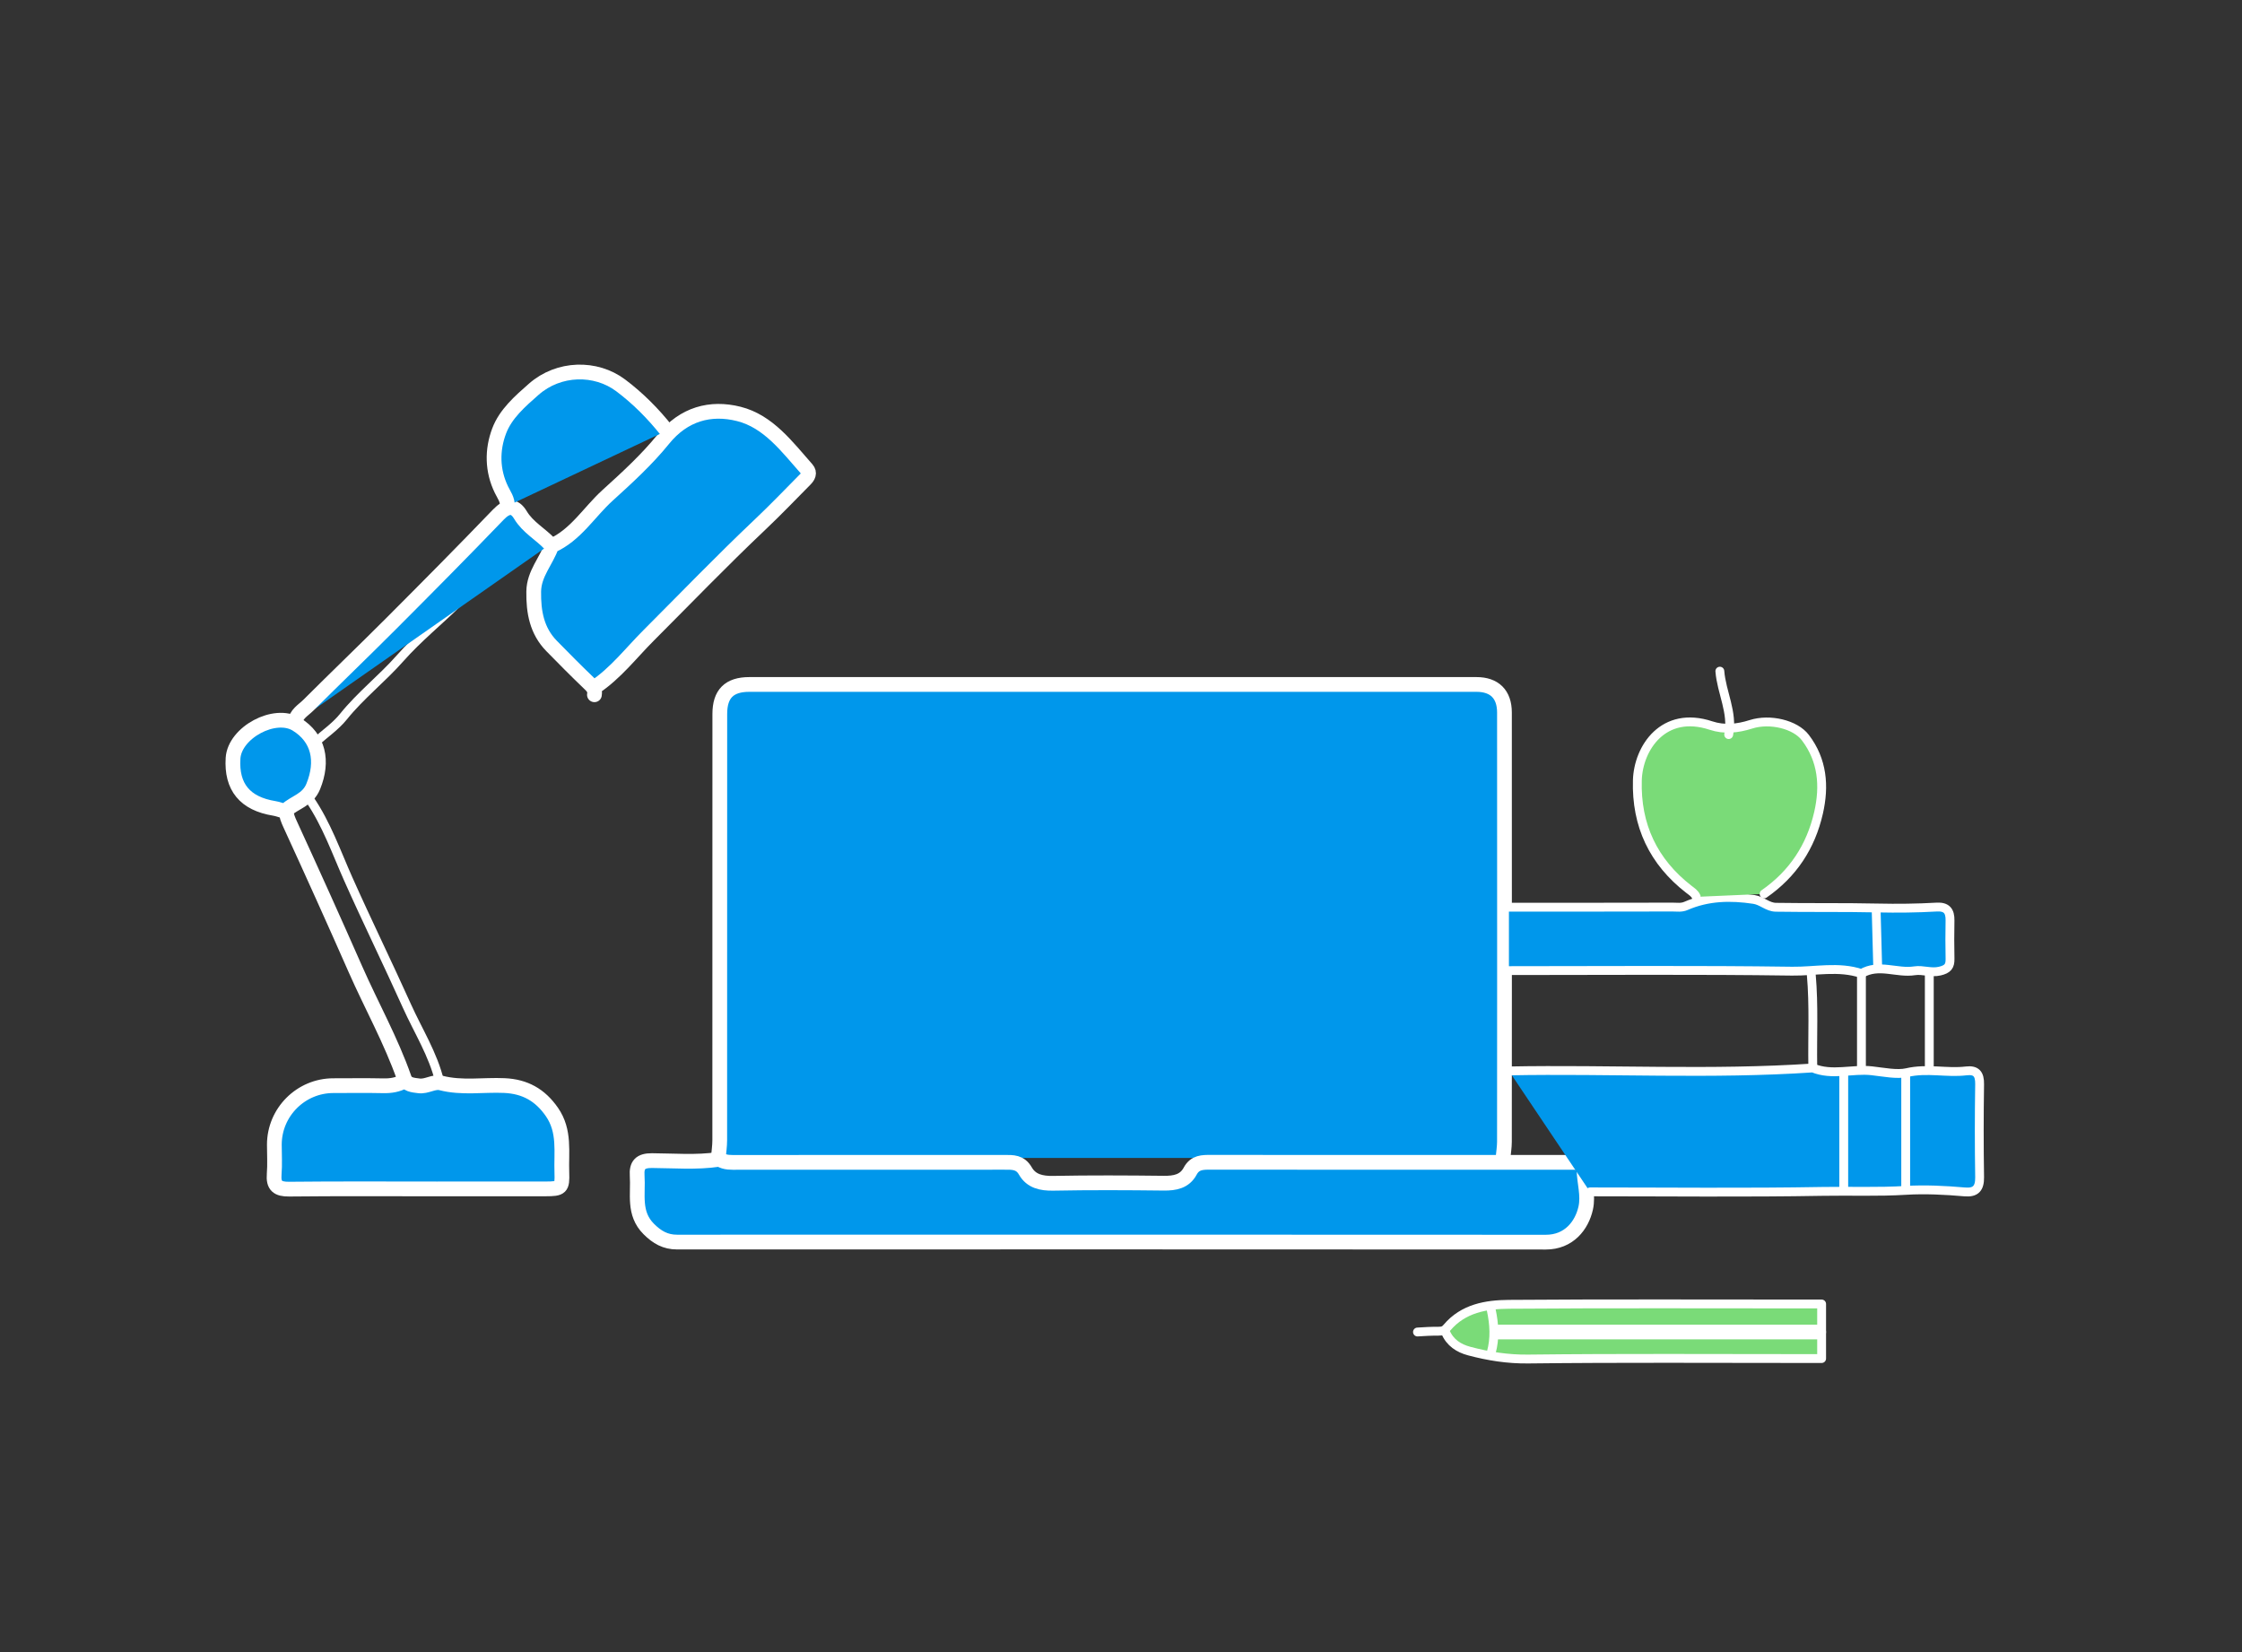<svg version="1.1" id="Layer_1" xmlns="http://www.w3.org/2000/svg" xmlns:xlink="http://www.w3.org/1999/xlink" x="0px" y="0px"
	 width="100%" viewBox="0 0 760 560" enable-background="new 0 0 760 560" xml:space="preserve">
<rect x="0" y="0" width="760" height="560" fill="#333333" stroke="none"/>
<path fill="#0097eb" opacity="1" stroke="#fff" stroke-linecap="round" stroke-linejoin="round" stroke-width="5"
	d="
M509.5,392.5 
	C509.667,390.667 509.974,388.834 509.978,387 
	C510.015,369.833 510,352.667 510,335.5 
	C510,328 510,320.5 510,313 
	C510,289.167 510.02,265.333 509.986,241.5 
	C509.977,235.334 506.601,232.005 500.5,232.005 
	C418.333,231.998 336.167,231.997 254,232.005 
	C247.167,232.006 244,235.208 244,242 
	C244,290.167 244.006,338.333 243.979,386.5 
	C243.978,388.5 243.667,390.5 243.5,392.5 
"/>
<path fill="#0097eb" opacity="1" stroke="#fff" stroke-linecap="round" stroke-linejoin="round" stroke-width="5"
	d="
M243.5,393 
	C236.021,394.104 228.496,393.449 221.001,393.405 
	C217.103,393.382 215.737,394.844 215.988,398.501 
	C216.413,404.71 214.574,411.249 219.916,416.584 
	C222.718,419.382 225.55,421.02 229.5,421.019 
	C327.667,420.995 425.833,420.978 524,421.043 
	C531.842,421.048 536.211,415.387 537.523,409.505 
	C538.505,405.098 537.032,400.841 536.958,396.501 
	C536.916,393.964 534.892,393.983 533,393.992 
	C527.667,394.016 522.333,394 517,394 
	C481.5,394 446,394.015 410.5,393.971 
	C407.642,393.967 405.085,393.926 403.452,396.974 
	C401.575,400.48 398.275,401.1 394.499,401.056 
	C382.001,400.908 369.497,400.846 357.002,401.089 
	C352.99,401.167 349.56,400.373 347.597,396.945 
	C345.819,393.842 343.309,393.984 340.5,393.986 
	C310.333,394.009 280.167,393.998 250,394.005 
	C247.938,394.005 245.861,394.169 244,393 
"/>
<path fill="#0097eb" opacity="1" stroke="#fff" stroke-linecap="round" stroke-linejoin="round" stroke-width="5"
	d="
M137,366.5 
	C134.816,367.695 132.507,368.095 129.999,368.039 
	C124.335,367.914 118.667,368 113,368 
	C101.992,368 93,376.992 93,388 
	C93,391.333 93.214,394.684 92.944,397.995 
	C92.626,401.904 94.107,403.118 98.001,403.076 
	C114.666,402.898 131.333,403 148,403 
	C160.333,403 172.667,403.021 185,402.99 
	C190.196,402.977 190.644,402.645 190.458,397.502 
	C190.206,390.535 191.594,383.422 187.099,376.931 
	C183.066,371.108 177.925,368.285 171.002,367.966 
	C163.835,367.636 156.626,368.927 149.478,367.087 
	C147.066,366.467 144.65,368.414 141.992,368.062 
	C139.932,367.789 137.809,367.696 137.035,365.488 
	C132.554,352.693 125.918,340.871 120.472,328.512 
	C113.252,312.129 105.888,295.808 98.418,279.537 
	C97.646,277.856 96.982,276.322 96.999,274.625 
	C100.021,271.857 104.289,271.238 106.188,266.577 
	C109.686,257.992 108.048,250.134 100.5,245.5 
	C93.174,241.002 79.55,248.289 79,257 
	C78.383,266.769 83.044,272.411 92.997,274.019 
	C94.186,274.211 95.333,274.667 96.5,275 
"/>
<path fill="#0097eb" opacity="1" stroke="#fff" stroke-linecap="round" stroke-linejoin="round" stroke-width="5"
	d="
M201.5,233 
	C208.672,228.23 213.893,221.362 219.876,215.376 
	C232.372,202.872 244.633,190.136 257.477,177.976 
	C262.781,172.954 267.853,167.686 272.983,162.483 
	C273.922,161.53 274.645,160.309 273.493,159.006 
	C266.824,151.47 260.475,142.814 250.425,140.3 
	C240.861,137.907 231.814,140.27 224.852,148.88 
	C219.251,155.806 212.561,161.917 205.934,167.928 
	C199.642,173.636 195.169,181.385 187,185 
	C185.176,190.235 181.004,194.449 180.921,200.499 
	C180.827,207.46 181.96,213.838 187.009,218.991 
	C191.132,223.201 195.28,227.389 199.533,231.465 
	C200.757,232.638 201.858,233.654 201.5,235.5 
"/>
<path fill="#0097eb" opacity="1" stroke="#fff" stroke-linecap="round" stroke-linejoin="round" stroke-width="3"
	d="
M511.5,329 
	C543.5,329 575.504,328.736 607.497,329.189 
	C615.304,329.3 623.263,327.401 631,330 
	C636.825,326.512 643.023,330.009 649.01,329.061 
	C651.787,328.621 654.532,329.878 657.54,329.17 
	C660.238,328.535 661.081,327.53 661.026,324.999 
	C660.932,320.668 660.939,316.332 661.02,312 
	C661.079,308.837 659.904,307.268 656.498,307.465 
	C649.841,307.85 643.121,307.924 636.505,307.776 
	C625,307.52 613.499,307.715 602,307.53 
	C599.173,307.485 597.303,305.291 594.519,304.873 
	C586.605,303.682 578.923,303.845 571.527,307.062 
	C569.946,307.75 568.489,307.46 567,307.465 
	C548.5,307.519 530,307.5 511.5,307.5 
"/>
<path fill="#7ADB78" opacity="1" stroke="#fff" stroke-linecap="round" stroke-linejoin="round" stroke-width="3"
	d="
M490,451.5 
	C491.503,455.099 494.471,457.019 498.011,457.96 
	C504.545,459.697 511.072,460.741 518.002,460.66 
	C549.331,460.294 580.667,460.5 612,460.5 
	C613.75,460.5 615.501,460.5 617.5,460.5 
	C617.5,454.341 617.5,448.424 617.5,442 
	C615.835,442 614.167,442 612.5,442 
	C578.833,442 545.166,441.853 511.501,442.111 
	C503.788,442.17 496.024,443.471 490.508,450.006 
	C489.683,450.984 489.029,451.243 487.498,451.233 
	C485.222,451.218 482.834,451.341 480.5,451.5 
"/>
<path fill="#7ADB78" opacity="1" stroke="#fff" stroke-linecap="round" stroke-linejoin="round" stroke-width="5"
	d="
M507.5,451.5 
	C543.833,451.5 580.167,451.5 616.5,451.5 
"/>
<path fill="#0097eb" opacity="1" stroke="#fff" stroke-linecap="round" stroke-linejoin="round" stroke-width="3"
	d="
M539,404 
	C565.333,404 591.672,404.304 617.997,403.837 
	C627.318,403.671 636.656,404.069 646.03,403.491 
	C652.447,403.096 659.347,403.43 665.999,404.015 
	C669.756,404.346 671.116,402.754 671.057,398.999 
	C670.893,388.502 670.898,377.998 671.058,367.501 
	C671.111,364.071 669.926,362.585 666.5,362.998 
	C659.857,363.798 653.261,361.975 646.402,363.58 
	C643.082,364.356 638.489,363.398 634.505,362.956 
	C627.849,362.217 621.048,364.714 614.5,362 
	C580.186,364.32 545.83,362.343 511.5,363 
"/>
<path fill="#0097eb" opacity="1" stroke="#fff" stroke-linecap="round" stroke-linejoin="round" stroke-width="3"
	d="
M105,271 
	C110.7,279.342 113.989,288.835 118.062,297.973 
	C124.497,312.409 131.462,326.609 137.951,341.022 
	C141.749,349.46 146.809,357.364 149,366.5 
"/>
<path fill="#0097eb" opacity="1" stroke="#fff" stroke-linecap="round" stroke-linejoin="round" stroke-width="3"
	d="
M179,180 
	C171.167,188 163.423,196.091 155.472,203.972 
	C148.943,210.444 141.693,216.249 135.633,223.117 
	C129.526,230.039 122.213,235.715 116.409,242.927 
	C113.78,246.193 110.167,248.667 107,251.5 
"/>
<path fill="#7ADB78" opacity="1" stroke="#fff" stroke-linecap="round" stroke-linejoin="round" stroke-width="3"
	d="
M598,303 
	C607.755,296.247 613.848,286.98 616.463,275.492 
	C618.524,266.437 617.832,257.707 611.981,250.014 
	C608.576,245.537 599.98,243.463 593.508,245.525 
	C589.018,246.956 584.441,247.408 580.019,245.943 
	C563.914,240.606 555.351,253.502 555.036,264.501 
	C554.599,279.729 560.443,292.122 572.526,301.467 
	C573.498,302.218 574.501,302.832 575,304 
"/>
<path fill="#0097eb" opacity="1" stroke="#fff" stroke-linecap="round" stroke-linejoin="round" stroke-width="5"
	d="
M186.5,184.5 
	C183.304,181.03 178.961,178.82 176.411,174.553 
	C174.349,171.102 171.878,171.374 168.934,174.436 
	C156.926,186.923 144.722,199.222 132.482,211.482 
	C123.24,220.74 113.795,229.795 104.534,239.034 
	C102.779,240.784 100.26,242.07 100,245 
"/>
<path fill="#0097eb" opacity="1" stroke="#fff" stroke-linecap="round" stroke-linejoin="round" stroke-width="5"
	d="
M226,146 
	C221.433,140.234 216.212,134.986 210.403,130.629 
	C201.935,124.277 189.408,124.498 180.943,131.935 
	C176.227,136.078 171.38,140.312 169.204,146.077 
	C166.779,152.501 166.807,159.471 169.992,166.004 
	C170.848,167.761 172.091,169.391 172,171.5 
"/>
<path fill="#0097eb" opacity="1" stroke="#fff" stroke-linecap="round" stroke-linejoin="round" stroke-width="3"
	d="
M625,364.5 
	C625,377.167 625,389.833 625,402.5 
"/>
<path fill="#0097eb" opacity="1" stroke="#fff" stroke-linecap="round" stroke-linejoin="round" stroke-width="3"
	d="
M646,364.5 
	C646,377.167 646,389.833 646,402.5 
"/>
<path fill="#0097eb" opacity="1" stroke="#fff" stroke-linecap="round" stroke-linejoin="round" stroke-width="3"
	d="
M631,330.5 
	C631,340.833 631,351.167 631,361.5 
"/>
<path fill="#0097eb" opacity="1" stroke="#fff" stroke-linecap="round" stroke-linejoin="round" stroke-width="3"
	d="
M614,330.5 
	C614.92,340.821 614.338,351.167 614.5,361.5 
"/>
<path fill="#0097eb" opacity="1" stroke="#fff" stroke-linecap="round" stroke-linejoin="round" stroke-width="3"
	d="
M654,330.5 
	C654,340.833 654,351.167 654,361.5 
"/>
<path fill="#0097eb" opacity="1" stroke="#fff" stroke-linecap="round" stroke-linejoin="round" stroke-width="3"
	d="
M636,309 
	C636.167,315.167 636.333,321.333 636.5,327.5 
"/>
<path fill="#0097eb" opacity="1" stroke="#fff" stroke-linecap="round" stroke-linejoin="round" stroke-width="3"
	d="
M583,227.5 
	C583.564,234.727 587.498,241.485 586,249 
"/>
<path fill="#0097eb" opacity="1" stroke="#fff" stroke-linecap="round" stroke-linejoin="round" stroke-width="3"
	d="
M505.5,444 
	C506.535,448.833 506.847,453.667 505.5,458.5 
"/>
</svg>